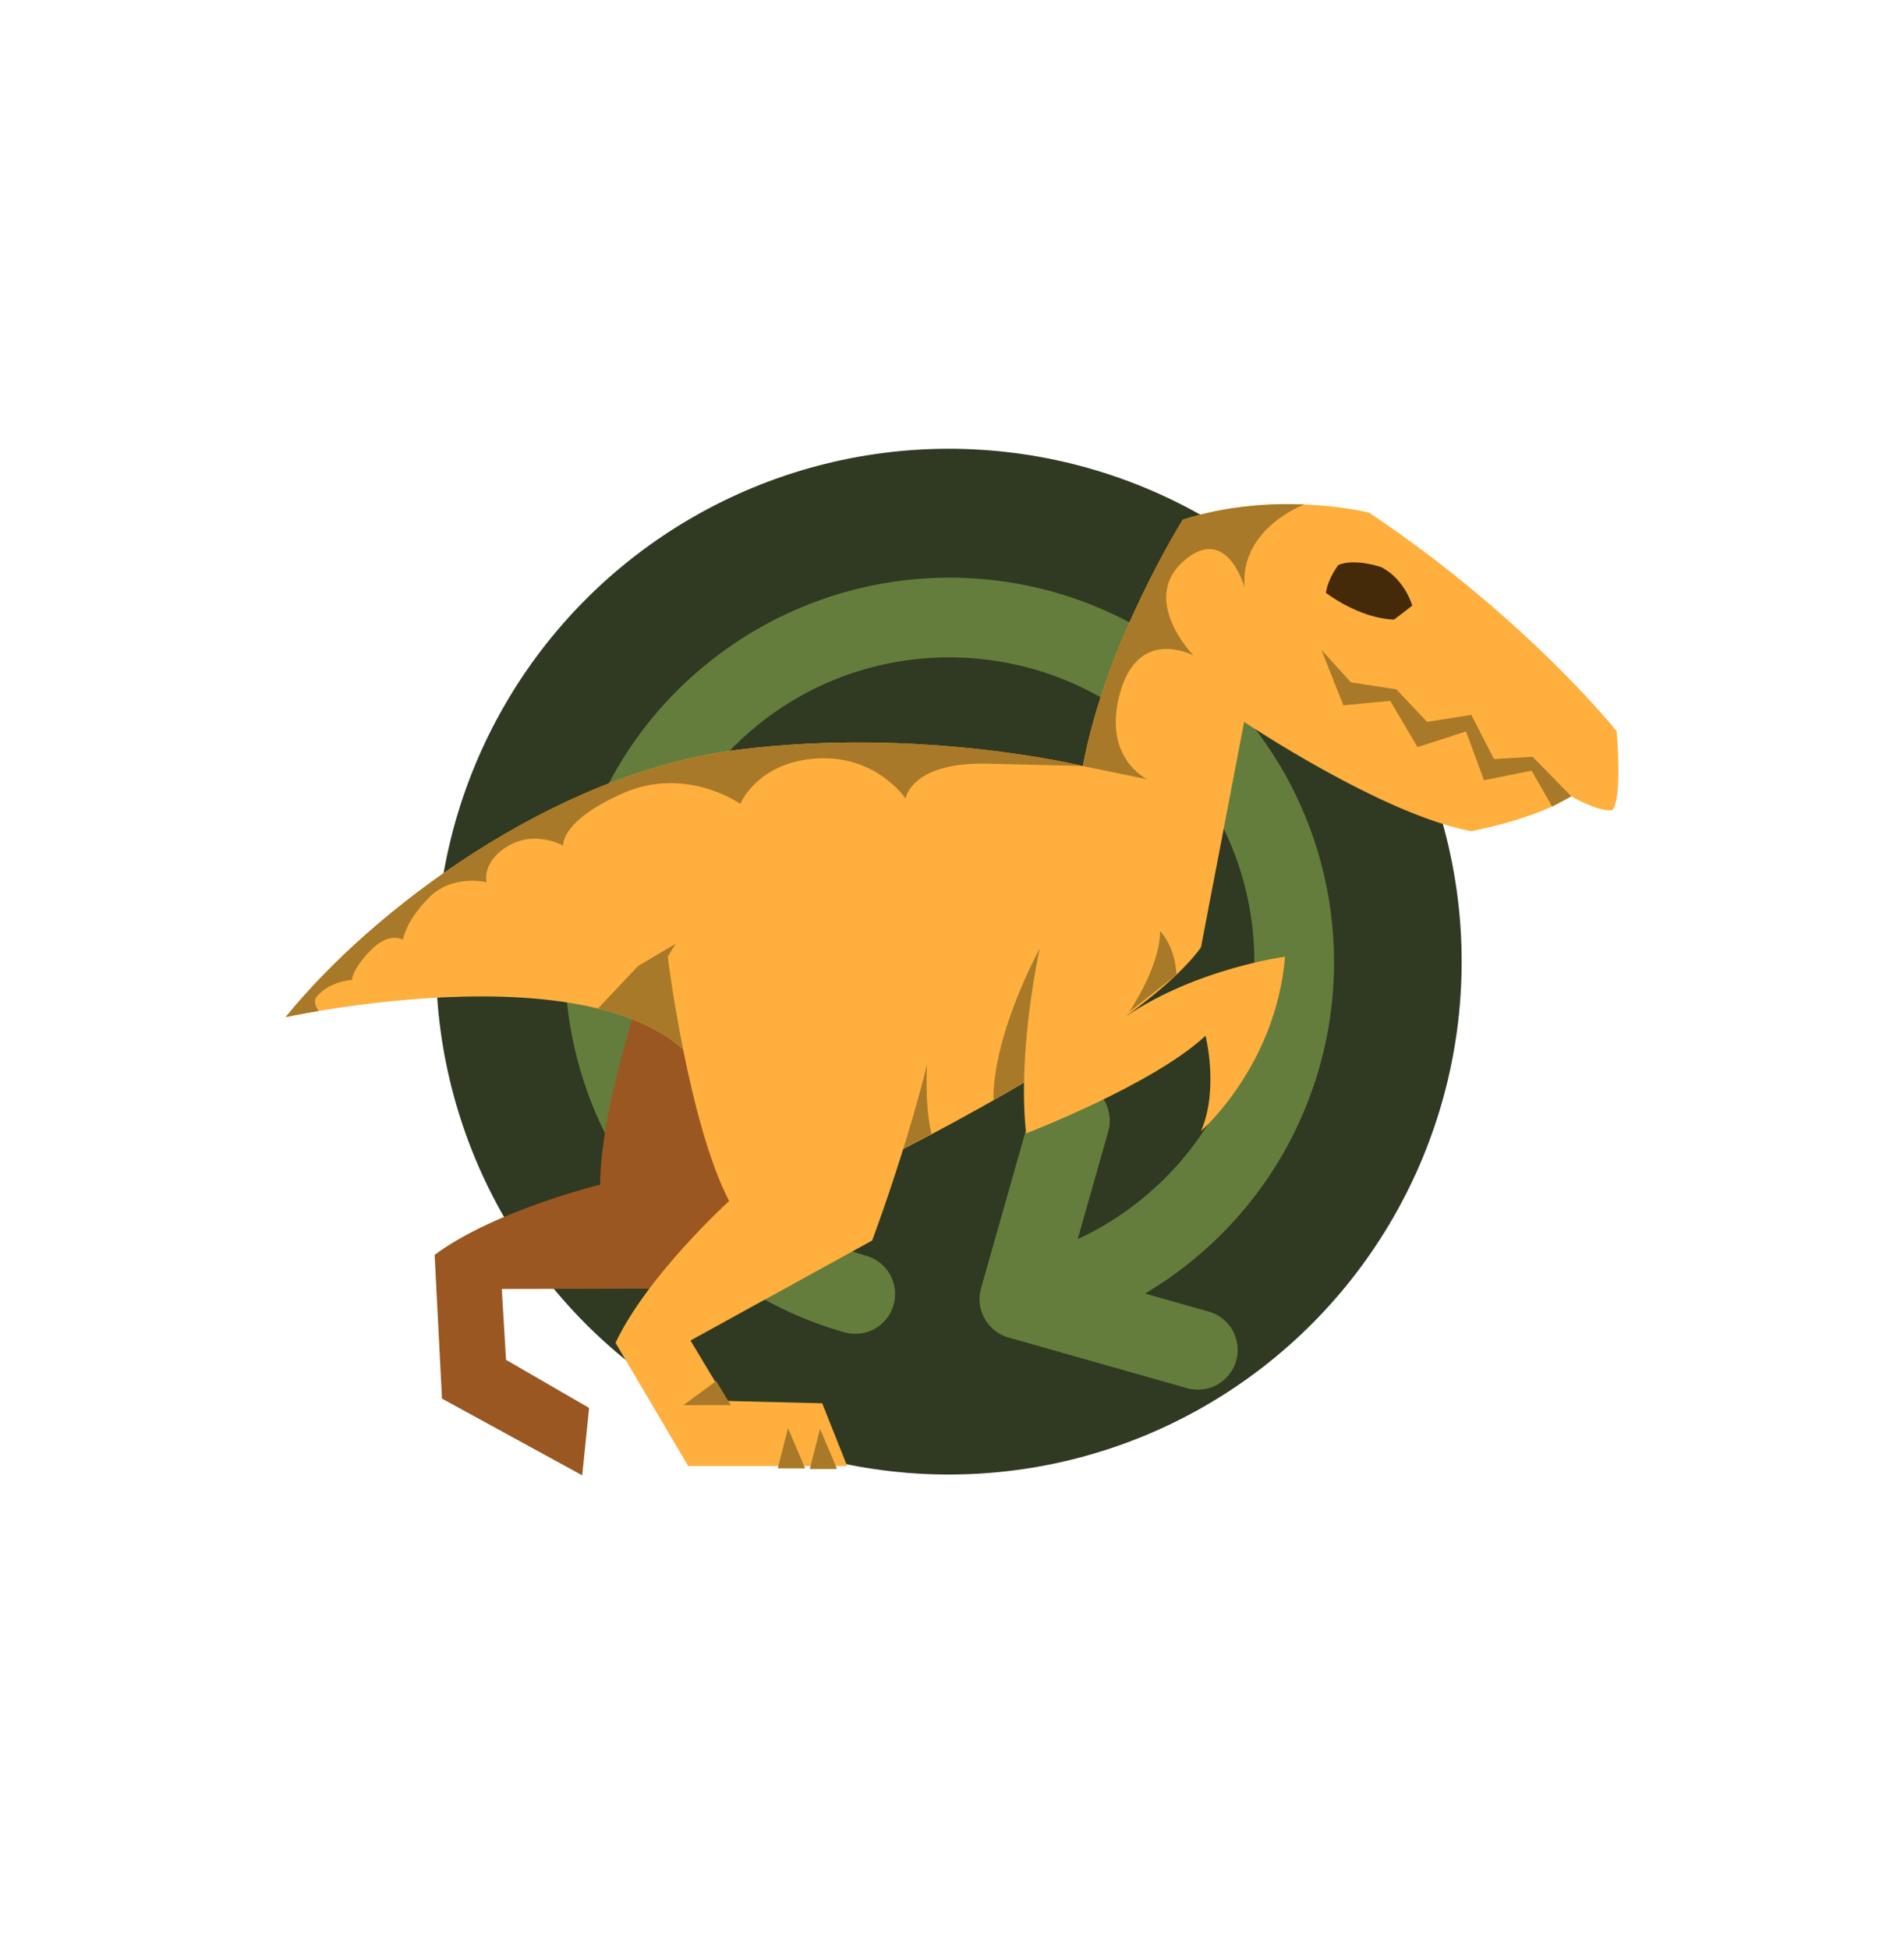 <svg width="297" height="304" viewBox="0 0 297 304" fill="none" xmlns="http://www.w3.org/2000/svg">
<circle cx="148" cy="150" r="80" fill="#303922"/>
<path d="M139.392 203.545L139.393 203.539C139.615 202.755 139.68 201.935 139.585 201.125C139.49 200.316 139.236 199.533 138.839 198.821C138.441 198.11 137.907 197.484 137.267 196.978C136.628 196.473 135.895 196.099 135.11 195.878C126.742 193.495 119.187 188.864 113.266 182.488C107.345 176.111 103.285 168.234 101.528 159.711C99.77 151.189 100.382 142.347 103.297 134.148C106.212 125.948 111.319 118.705 118.062 113.204C138.404 96.636 168.431 99.706 184.997 120.05C201.563 140.393 198.491 170.424 178.148 186.993C175.077 189.501 171.703 191.616 168.107 193.287L172.875 176.483C173.325 174.899 173.127 173.202 172.325 171.764C171.523 170.327 170.182 169.267 168.599 168.817C167.015 168.368 165.318 168.566 163.881 169.369C162.443 170.171 161.383 171.511 160.934 173.095L153.027 200.961C152.578 202.545 152.776 204.242 153.578 205.68C154.38 207.118 155.72 208.178 157.304 208.627L185.167 216.532C186.75 216.982 188.447 216.783 189.885 215.981C191.322 215.179 192.382 213.839 192.832 212.255C193.281 210.671 193.083 208.974 192.281 207.536C191.479 206.099 190.139 205.039 188.555 204.59L178.612 201.769C181.195 200.237 183.66 198.516 185.987 196.618C192.096 191.643 197.165 185.513 200.905 178.578C204.645 171.643 206.983 164.04 207.785 156.202C208.586 148.363 207.837 140.444 205.579 132.896C203.32 125.348 199.597 118.319 194.623 112.21C184.576 99.872 170.039 92.031 154.211 90.413C138.384 88.794 122.561 93.53 110.223 103.579C100.685 111.304 93.766 121.789 90.413 133.597C89.449 136.999 88.784 140.478 88.426 143.996C86.991 158.029 90.546 172.119 98.466 183.791C106.385 195.464 118.163 203.973 131.732 207.824C133.315 208.271 135.011 208.072 136.447 207.27C137.884 206.467 138.943 205.128 139.392 203.545Z" fill="#647D3D"/>
<g filter="url(#filter0_d)">
<path d="M118.404 136.36C118.404 136.36 108.719 138.604 102.705 142.576C102.705 142.576 93.661 166.823 93.608 180.775C93.608 180.775 77.014 184.857 67.797 191.739L68.945 214.161L90.819 226.127L91.891 215.611L78.933 208.111L78.275 197.06L110.455 196.981C110.455 196.981 132.855 177.161 140.661 163.749C140.661 163.749 142.148 155.516 138.527 148.601L118.404 136.36Z" fill="#9A5721"/>
<path d="M251.47 122.383C249.147 122.59 245.092 120.207 245.092 120.207C239.421 123.835 229.499 125.646 229.499 125.646C215.681 123.106 194.072 108.603 194.072 108.603L187.338 143.777C177.066 157.921 134.899 178.233 134.899 178.233C134.899 178.233 124.918 179.778 111.94 165.711C110.872 164.552 109.788 163.29 108.682 161.914C108.65 161.87 108.613 161.827 108.575 161.788C106.417 159.134 103.5 157.116 100.093 155.598C97.983 154.651 95.687 153.9 93.269 153.313C78.361 149.663 58.809 152.16 49.673 153.699C46.474 154.238 44.55 154.658 44.55 154.658C58.018 137.979 86.36 116.578 115.059 112.956C143.758 109.327 168.912 115.49 168.912 115.49C172.458 96.272 184.506 77.052 184.506 77.052C191.43 74.86 198.201 74.468 203.463 74.686C209.505 74.925 213.555 75.964 213.555 75.964C238.002 92.284 252.176 110.05 252.176 110.05C252.176 110.05 253.133 120.696 251.47 122.383Z" fill="#FFAF3D"/>
<path d="M245.091 120.207L239.068 114.042L233.045 114.405L229.502 107.514L222.593 108.602L217.809 103.525L210.723 102.437L206.117 97.359L209.553 106.008L216.861 105.329L221.113 112.536L228.686 110.088L231.476 117.704L238.917 116.208L242.113 121.802L245.091 120.207Z" fill="#A87928"/>
<path d="M208.777 84.12C208.777 84.12 207.182 86.115 206.828 88.473C206.828 88.473 211.966 92.463 217.458 92.645L220.292 90.468C220.292 90.468 219.229 86.478 215.509 84.482C215.508 84.482 211.434 83.031 208.777 84.12Z" fill="#452A0A"/>
<path d="M128.505 167.615L111.939 165.711C110.871 164.552 109.787 163.291 108.681 161.914C108.649 161.87 108.612 161.827 108.575 161.789C106.417 159.134 103.499 157.116 100.092 155.598C97.982 154.652 95.687 153.901 93.268 153.313L99.54 146.671L116.121 136.89L128.505 167.615Z" fill="#A87928"/>
<path d="M162.183 143.961C162.183 143.961 154.855 157.304 154.967 167.627L161.469 163.829L162.183 143.961Z" fill="#A87928"/>
<path d="M145.016 156.722C145.016 156.722 143.767 166.62 145.301 172.874L140.286 175.498L137.209 177.257L134.644 178.235L132.489 178.235L128.109 177.257L124.579 175.769L112.208 139.343L119.861 146.283L122.261 149.915L126.087 152.768L131.016 154.909L135.297 156.141L140.161 156.722L145.016 156.722Z" fill="#A87928"/>
<path d="M124.682 175.768L129.5 168.5L125.325 159.824L110.852 164.513L113.16 167.008L115.681 169.45L119.954 172.931L122.348 174.453L124.682 175.768Z" fill="#A87928"/>
<path d="M180.961 141.241C180.961 141.241 183.259 143.422 183.518 148.039L172.042 157.073L174.211 140.959L180.961 141.241Z" fill="#A87928"/>
<path d="M115.145 132.2C115.145 132.2 107.637 138.851 104.162 145.256C104.162 145.256 107.351 171.004 113.728 183.335C113.728 183.335 100.973 194.94 96.013 205.457L107.351 224.677H132.152L128.255 214.886L113.374 214.523L107.705 205.094L136.049 189.5C136.049 189.5 146.679 161.213 147.387 145.618C147.387 145.618 144.907 137.64 138.53 133.288L115.145 132.2Z" fill="#FFAF3D"/>
<path d="M113.987 215.181H106.616L111.724 211.418L113.987 215.181Z" fill="#A87928"/>
<path d="M130.572 225.145L127.915 218.88L126.32 225.145H130.572Z" fill="#A87928"/>
<path d="M125.579 225.039L122.921 218.774L121.327 225.039H125.579Z" fill="#A87928"/>
<path d="M180.961 141.241C180.961 147.044 175.75 154.446 175.75 154.446C186.853 147.005 200.448 145.231 200.448 145.231C199.031 162.276 187.339 172.43 187.339 172.43C190.173 165.902 188.048 157.561 188.048 157.561C179.898 165.177 160.057 172.793 160.057 172.793C158.64 159.737 162.183 143.961 162.183 143.961L171.288 135.792L180.961 141.241Z" fill="#FFAF3D"/>
<path d="M194.142 87.648C194.142 87.648 191.379 77.519 184.576 83.569C177.847 89.552 185.984 98.066 186.164 98.251C185.92 98.126 177.624 93.785 174.743 103.968C171.895 114.038 178.628 117.394 178.979 117.563L168.913 115.49C172.458 96.271 184.506 77.051 184.506 77.051C191.431 74.859 198.202 74.468 203.463 74.685C203.464 74.686 193.345 78.401 194.142 87.648Z" fill="#A87928"/>
<path d="M168.912 115.49C168.912 115.49 165.973 115.392 154.015 115.12C142.057 114.849 141.26 120.56 141.26 120.56C141.26 120.56 136.743 113.76 127.442 114.304C118.142 114.848 115.484 121.376 115.484 121.376C115.484 121.376 106.981 115.392 97.149 119.744C87.317 124.096 87.848 127.904 87.848 127.904C87.848 127.904 83.597 125.456 79.345 127.904C75.094 130.352 75.891 133.616 75.891 133.616C75.891 133.616 70.576 132.256 66.856 136.064C63.135 139.871 62.87 142.591 62.87 142.591C62.87 142.591 60.744 141.232 57.821 144.223C54.898 147.215 54.898 148.847 54.898 148.847C54.898 148.847 51.305 149.027 49.317 151.568C48.945 152.041 49.131 152.791 49.673 153.7C46.474 154.238 44.55 154.657 44.55 154.657C58.018 137.978 86.36 116.578 115.059 112.955C143.758 109.327 168.912 115.49 168.912 115.49Z" fill="#A87928"/>
</g>
<defs>
<filter id="filter0_d" x="-4" y="0" width="305" height="312" filterUnits="userSpaceOnUse" color-interpolation-filters="sRGB">
<feFlood flood-opacity="0" result="BackgroundImageFix"/>
<feColorMatrix in="SourceAlpha" type="matrix" values="0 0 0 0 0 0 0 0 0 0 0 0 0 0 0 0 0 0 127 0"/>
<feOffset dy="4"/>
<feGaussianBlur stdDeviation="2"/>
<feColorMatrix type="matrix" values="0 0 0 0 0 0 0 0 0 0 0 0 0 0 0 0 0 0 0.25 0"/>
<feBlend mode="normal" in2="BackgroundImageFix" result="effect1_dropShadow"/>
<feBlend mode="normal" in="SourceGraphic" in2="effect1_dropShadow" result="shape"/>
</filter>
</defs>
</svg>
